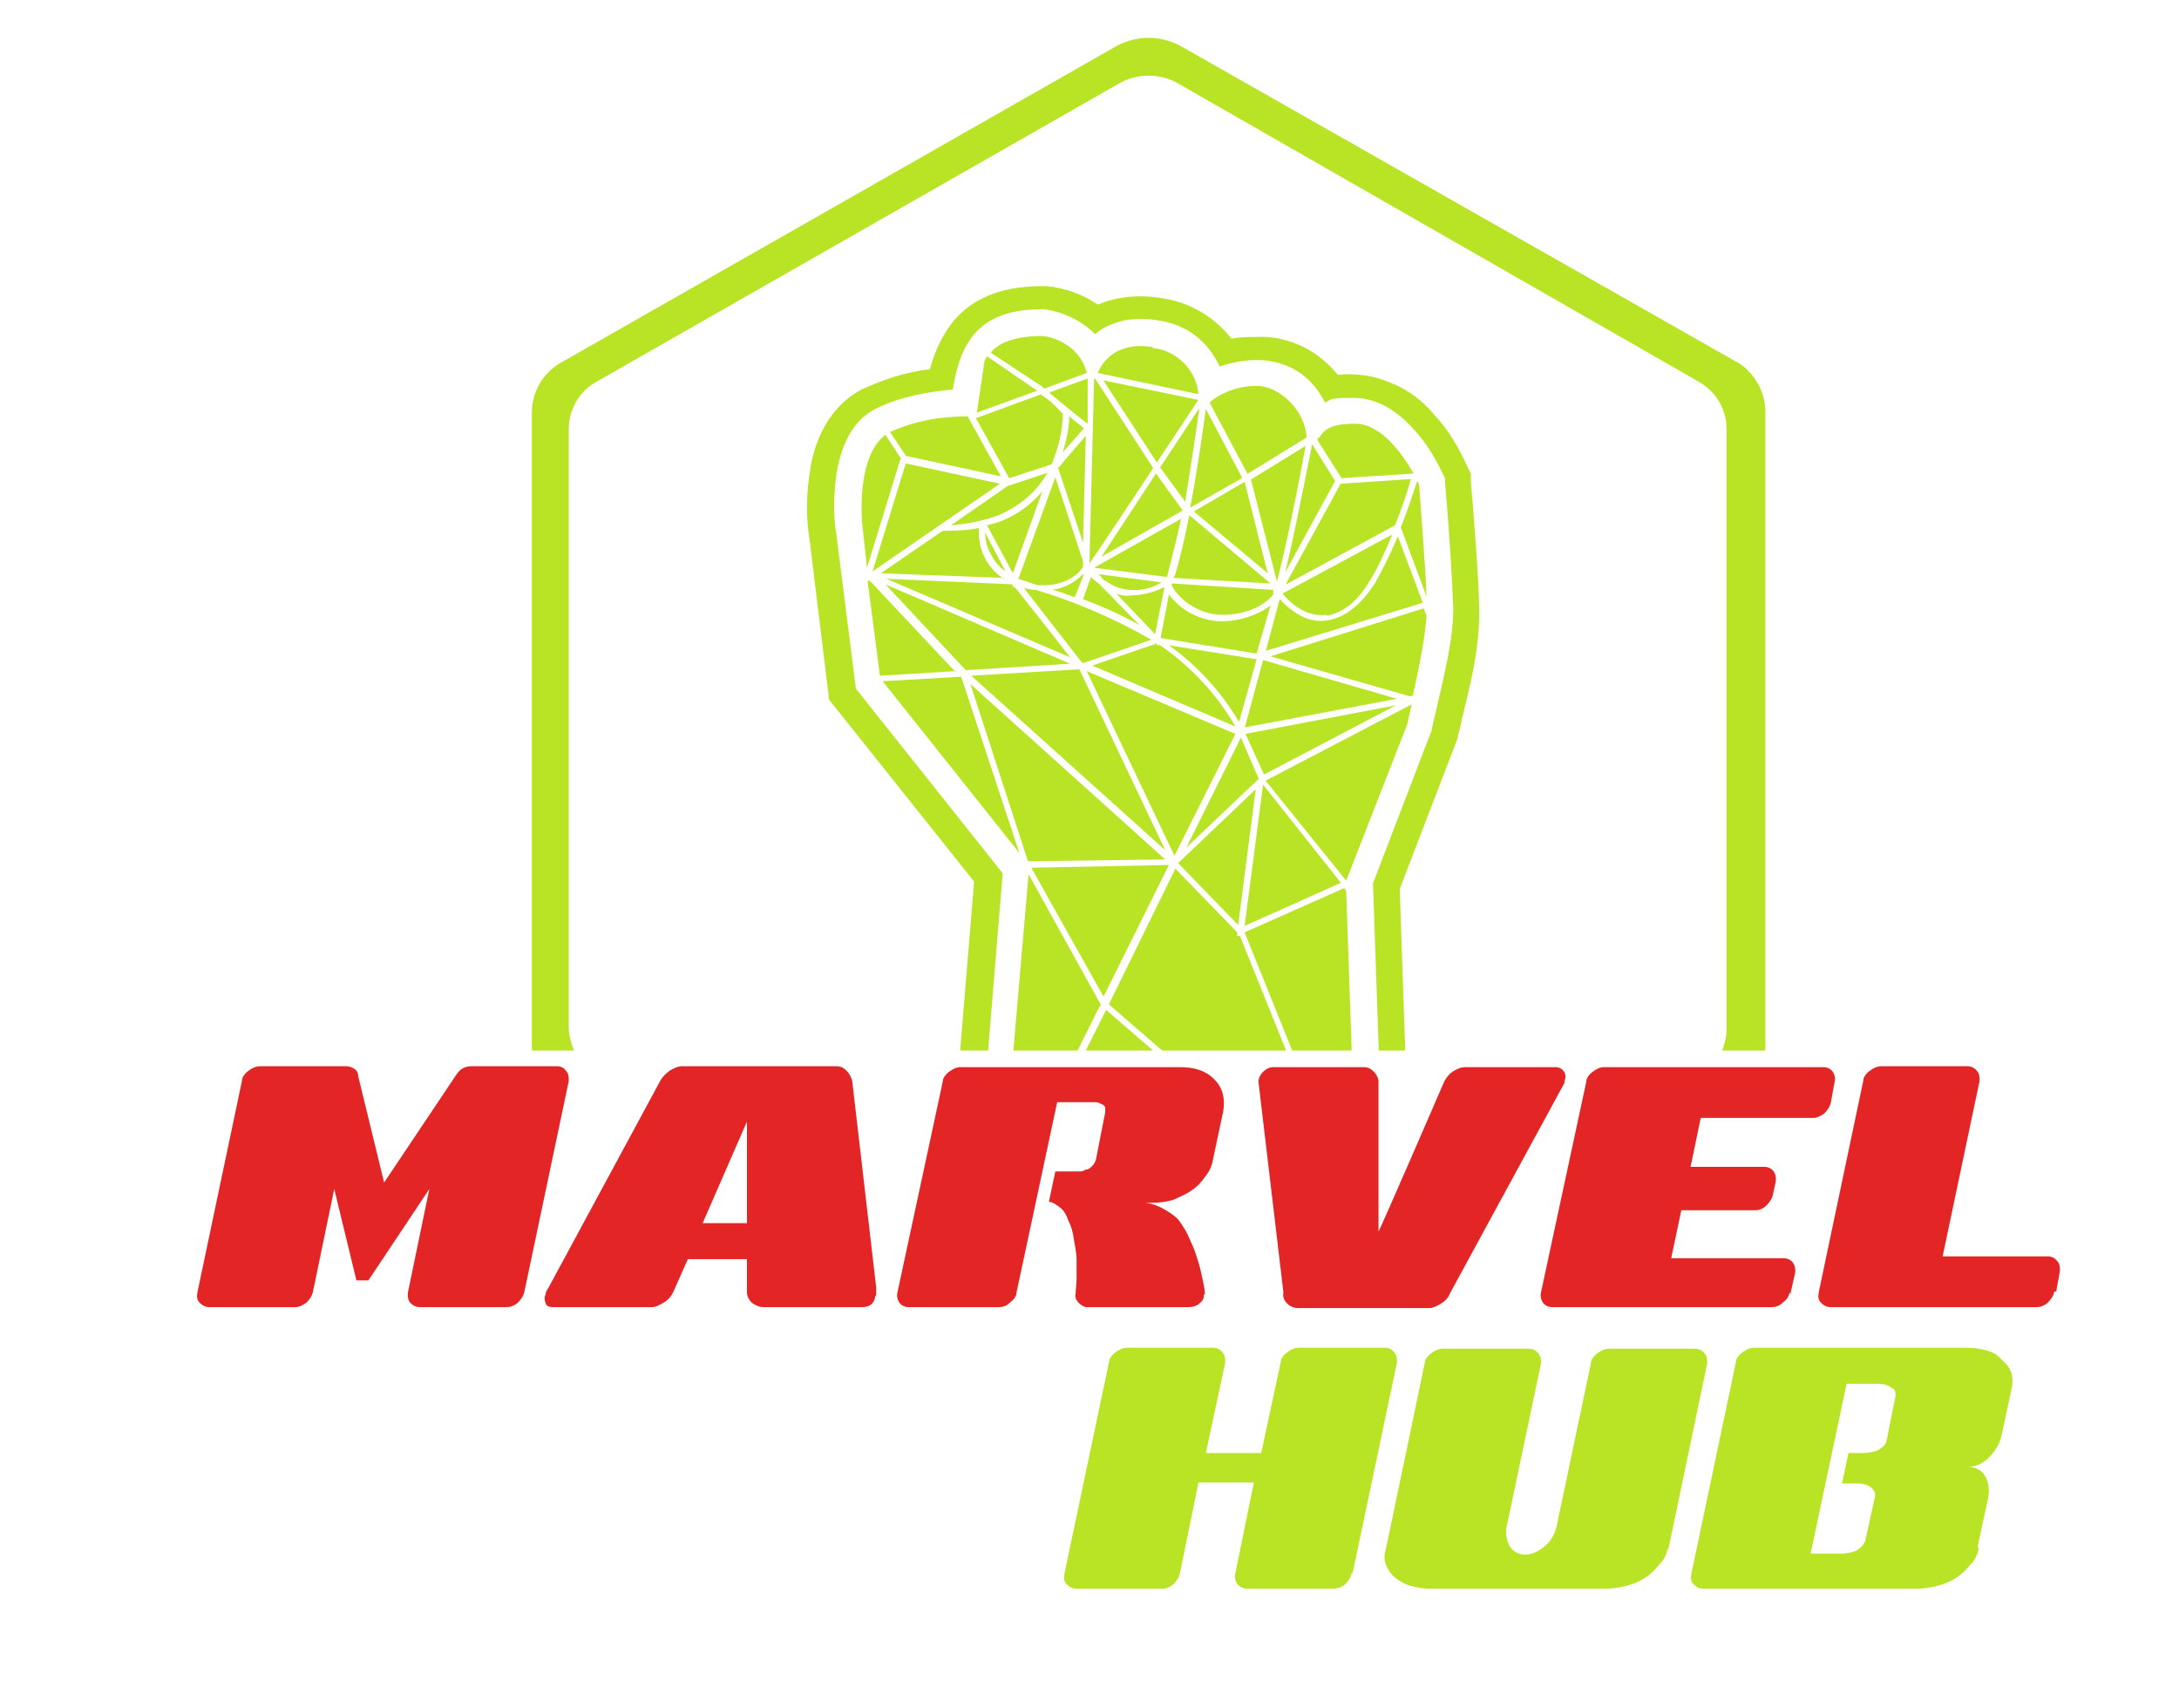 <?xml version="1.0" encoding="UTF-8"?>
<svg id="Layer_1" data-name="Layer 1" xmlns="http://www.w3.org/2000/svg" xmlns:xlink="http://www.w3.org/1999/xlink" version="1.1" viewBox="0 0 236 185">
  <defs>
    <style>
      .cls-1 {
        clip-path: url(#clippath);
      }

      .cls-2 {
        fill: none;
      }

      .cls-2, .cls-3, .cls-4, .cls-5 {
        stroke-width: 0px;
      }

      .cls-3 {
        fill-rule: evenodd;
      }

      .cls-3, .cls-4 {
        fill: #b9e425;
      }

      .cls-5 {
        fill: #e42525;
      }
    </style>
    <clipPath id="clippath">
      <rect class="cls-2" x="50.5" y="4.1" width="145.8" height="109.7"/>
    </clipPath>
  </defs>
  <g class="cls-1">
    <g id="mask0_413_52" data-name="mask0 413 52">
      <path class="cls-3" d="M120.9,5c1.1-.6,2.3-.9,3.5-.9s2.4.3,3.5.9l60,34.1c1,.5,1.8,1.3,2.4,2.3.6,1,.9,2.1.9,3.2v68.7c0,2.2-1.2,4.4-3.3,5.5l-60,34.1c-1.1.6-2.3.9-3.5.9s-2.4-.3-3.5-.9l-60-34.1c-1-.5-1.8-1.3-2.4-2.3-.6-1-.9-2.1-.9-3.2V44.7c0-2.2,1.2-4.4,3.3-5.5L120.9,5ZM121.1,9.1c1-.6,2.1-.9,3.3-.9s2.3.3,3.3.9l56.2,32.2c2,1.1,3.1,3.1,3.1,5.2v64.9c0,1.1-.3,2.1-.8,3.1-.6.9-1.3,1.7-2.3,2.2l-31,17.8-1.3-38.2,6.3-16.4v-.3c.1,0,.5-2,.5-2,.9-3.6,1.9-7.7,1.8-11.7,0-2.6-.6-10.4-.9-13.7v-.9s-.4-.8-.4-.8c-.9-2-2-3.9-3.5-5.5-1.2-1.5-2.9-2.8-4.7-3.5-1.8-.8-3.8-1.1-5.8-.9-1.1-1.3-2.4-2.4-3.9-3.1-1.5-.7-3.2-1.1-4.9-1-.9,0-1.8,0-2.7.2-1.9-2.4-4.6-4-7.6-4.4-2.3-.4-4.8-.2-6.9.7-1.6-1.1-3.5-1.8-5.5-2h-.6c-3.8,0-6.9,1-9.1,3.3-1.5,1.6-2.4,3.6-3,5.7-2.6.3-5,1.1-7.4,2.2-4.1,2.2-5.3,6.6-5.6,9-.4,2.5-.4,5,0,7.4l2.1,17.2,15.7,19.7-3.5,42.5-37.2-21.3c-.9-.5-1.7-1.3-2.3-2.2-.5-.9-.8-2-.9-3V46.5c0-2.2,1.2-4.2,3.1-5.2L121.1,9.1h0ZM104.8,139.6l2.6,1.5.8-8.5,11.6-23.2,27.3,23.6h0l.2,4.7,2.8-1.7-1.4-40.3,6.4-16.7v-.2s.5-2.1.5-2.1c.8-3.6,1.8-7.3,1.8-10.9-.2-4.5-.5-9.1-.9-13.6v-.4s-.2-.4-.2-.4c-.8-1.7-1.8-3.4-3.1-4.8-1.3-1.5-3.6-3.5-6.6-3.5s-2.3.2-3.1.5c-.7-1.4-1.7-2.6-3-3.4-1.3-.8-2.8-1.2-4.4-1.2-1.4,0-2.8.3-4,.7-.6-1.3-1.5-2.5-2.7-3.4-1.2-.9-2.6-1.4-4-1.6-1.2-.2-2.4-.2-3.6,0-1.2.3-2.3.7-3.2,1.5-1.5-1.5-3.4-2.4-5.5-2.7h-.3c-6.6,0-8.8,3.4-9.6,8.7-2.4.2-5.6.7-8.4,2.1-2.9,1.5-3.8,4.7-4.2,7-.3,2.2-.4,4.4,0,6.7l2.1,16.6,15.9,20-3.7,44.9h0ZM119.1,109l-10.8,21.7,3.1-36,7.8,14.1v.2ZM104.1,73.3l6.3,19.1-14.8-18.6,8.6-.5ZM103.6,72.7l-8.3.5-1.3-10v-.3c0,0,.2,0,.2,0l9.3,9.9ZM97.5,49.8l-3.6,11.7-.4-3.7c-.4-2.8-.4-8.6,2.4-10.7l1.7,2.6h0ZM98.2,49.5l-1.8-2.7c2.6-1.2,5.5-1.7,8.4-1.7l3.6,6.5-10.2-2.2ZM112.4,42.3l-6.6,2.4.8-5.4c0-.3.2-.5.3-.7l5.4,3.7ZM112.8,36.4c-3,0-4.7.8-5.5,1.8l5.6,3.7.2.2,4.6-1.7c-.7-2.9-3.5-3.9-4.8-4ZM118.5,41h0l-.5,19.7v.3c.1,0,6.9-10.3,6.9-10.3l-6.3-9.7h0ZM124.9,37.6c-3.7-.6-5.4,1.3-6,2.8l10.9,2.3c-.1-1.3-.7-2.5-1.6-3.4-.9-.9-2.1-1.5-3.4-1.6h0ZM135.1,51.3l-4.1-7.7c.8-.7,2.6-1.8,5.1-1.8s5.3,2.7,5.4,5.6l-6.5,4h0ZM143,47.3l-.3.2v.2c0,0,2.6,4.1,2.6,4.1l7.8-.5c-1.3-2.3-3.6-5.4-6.3-5.4s-3.2.6-3.8,1.3h0ZM151.7,57.2c.7-1.8,1.3-3.6,1.8-5.1l.2.4c.2,3,.7,9,.8,12.1l-2.8-7.5h0ZM154.2,65.9l.3.8c-.1,2-.8,5.7-1.5,8.7h-.4c0,0-15-4.3-15-4.3l16.6-5.2ZM137.2,84.5l15.7-8.2-.5,2.2-6.6,16.9-8.7-10.8h0ZM145.6,96.2l.2.3,1.2,34.8-12.2-30.3,10.8-4.8ZM129.7,43.3l-10.2-2.1,5.8,8.9,4.5-6.8ZM119.3,60.3l5.9-9,2.9,4-8.8,5ZM118.1,62.5l1,.8,4.3,4.4c-2-1.1-4-2-6.1-2.8l.9-2.5h0ZM117.3,58.8l.3-11.6-3,3.5,2.7,8.1h0ZM112.9,53.2c-1.5,1.8-3.6,3.2-6,3.7l2.8,5.2,3.2-8.9ZM108.9,61.9c-.7-.5-1.2-1.1-1.6-1.9-.4-.7-.6-1.5-.6-2.3l2.2,4.2ZM110.3,62.7l4-11,3,9.1v.6c-.3.6-1.7,2-4.3,2h-.6s-2.1-.7-2.1-.7ZM109.6,63.3l.2.4v-.2c.1,0,6.1,7.7,6.1,7.7l-19.9-8.5,13.7.6ZM117.4,62.2l-1,2.5c-.8-.3-1.6-.6-2.4-.8,1.3-.2,2.4-.8,3.3-1.7h0ZM125.3,69.8l.2.2v-.2c3.4,2.3,6.3,5.4,8.3,8.9l-15.5-6.6,7-2.4ZM125.7,69.1l.9-4.7c.7.9,1.5,1.6,2.5,2.1,1,.5,2.1.8,3.2.8,1.9,0,3.8-.6,5.3-1.7l-1.5,5.2-10.5-1.7h0ZM126.1,63.7l-1,5-4.2-4.4c.5.2,1,.3,1.5.2,1.3,0,2.5-.3,3.7-.9ZM125.8,63.1c-1,.6-2.2.9-3.3.8-1,0-2-.4-2.8-1h-.1c0,0-.6-.7-.6-.7l6.9.9ZM126.4,62.5l-7.9-1,9.4-5.3c-.4,2.1-1,4.2-1.5,6.3ZM126.9,63.4c.5,1,1.4,1.8,2.3,2.3,1,.6,2.1.9,3.2.9,3,0,4.8-1.3,5.5-2.2v-.5c-.1,0-11-.7-11-.7v.2s0,0,0,0ZM137.5,63.2l-10.4-.6.2-.4c.6-2.1,1.1-4.2,1.5-6.4l8.8,7.4ZM125.6,50.7l4.3-6.5c-.4,3-1,6.7-1.5,9.9v.3c0,0-2.7-3.7-2.7-3.7ZM119.6,108.1l-7.9-14.1,14.9-.3-7.1,14.3h0ZM111.4,93.3l14.8-.2-21.1-19,6.2,19.1h0ZM145.2,95.6l-8.4-10.6-2,15.3,10.5-4.7ZM136,85.5l-8.4,8,6.5,6.7,1.9-14.7ZM134,101l-6.7-6.9-7.2,14.7,26.4,22.9-12.2-30.3h-.3c0,.1,0-.3,0-.3ZM151.2,76.4l-14.3,7.5-2-4.4,16.3-3.1ZM136.3,84.3l-1.9-4.4-5.9,11.9,7.9-7.5h0ZM136.1,71.4l-1.9,6.8c-1.9-3.2-4.5-6.1-7.6-8.3l9.4,1.5h0ZM124.7,69.3c-4-2.3-8.2-4.1-12.5-5.4-.4,0-.9-.1-1.3-.2l6.3,8.1h.1c0,0,.1,0,.1,0l7.3-2.5h0ZM154.1,65.3l-2.7-7.2c-.8,1.9-1.7,3.7-2.5,5.1-1.4,2.2-3.2,3.7-5.1,4-1.8.3-3.5-.5-5.2-2.3l-1.5,5.6,17-5.2ZM126.2,92.1l-21-18.9,11.7-.7,9.3,19.6h0ZM104.5,72.6l11.4-.7-20-8.6,8.7,9.3ZM134.8,78.9l2-7.4,14.5,4.2-16.5,3.1ZM127.2,92.7l6.6-13.2-16.1-6.8,9.5,20ZM108.7,62.6l-13.3-.5,6.7-4.6h0c1,0,2.4,0,3.9-.3,0,1.1.1,2.1.6,3.1.5,1,1.2,1.8,2.1,2.4M134.5,51.7l-3.9-7.4c-.5,3.6-1,7.1-1.7,10.7l5.6-3.2ZM129.3,55.4l5.5-3.2,2.5,9.9-8-6.7ZM135.4,52l6-3.7c-.8,4.5-2.2,11.3-3.1,14.7h0s-2.8-11-2.8-11h0ZM142.1,48.2c-.8,4-2,10.1-2.9,13.8l5.4-9.9-2.5-4h0ZM139.3,63.3l11.8-6.4c.7-1.8,1.3-3.5,1.7-5l-7.6.5-5.9,10.8h0ZM113.7,42.5l4.1-1.5v4.9c-.1,0-4.1-3.3-4.1-3.3h0ZM115.1,49l2.3-2.6-1.6-1.3c0,1.5-.4,2.9-.7,3.9ZM112.8,42.8h0c.5.3.9.6,1.3,1l1,1c0,1.9-.5,3.8-1.2,5.5l-4.6,1.5-3.6-6.5,7.1-2.6h0ZM113.5,51.1c-1.3,2.4-3.3,3.8-5.3,4.7-1.9.7-3.8,1-5.2,1.1l6.2-4.3h.1l4.2-1.4h0ZM143.7,66.6c-1.5.2-3.2-.4-4.8-2.3l11.9-6.4c-.8,1.9-1.6,3.7-2.5,5.1-1.3,2.2-2.9,3.4-4.6,3.7h0ZM108.3,52.4l-10.2-2.2-3.6,11.7,13.8-9.5Z"/>
    </g>
  </g>
  <path class="cls-5" d="M222.5,139.9c-.1.5-.4.9-.7,1.2s-.8.5-1.2.5h-22.3c-.5,0-.8-.2-1.1-.5s-.3-.7-.2-1.2l4.8-22.8c0-.4.3-.8.7-1.1.4-.3.8-.5,1.3-.5h9.3c.4,0,.8.2,1,.5.3.3.3.7.3,1.1l-4,19h11.4c.4,0,.8.2,1,.5.3.3.3.7.3,1.1l-.4,2.2Z"/>
  <path class="cls-5" d="M193.8,140c0,.4-.3.8-.7,1.1-.3.3-.7.5-1.2.5h-23.8c-.4,0-.8-.2-1-.5-.2-.3-.3-.7-.2-1.1l4.9-22.8c0-.4.3-.8.7-1.1.4-.3.8-.5,1.2-.5h23.8c.4,0,.8.2,1,.5.2.3.3.7.2,1.1l-.4,2.2c-.1.5-.4.9-.7,1.2-.4.3-.8.5-1.2.5h-12.2l-1.1,5.3h8c.4,0,.8.2,1,.5s.3.7.2,1.2l-.3,1.4c-.1.4-.4.8-.7,1.1-.3.3-.7.5-1.2.5h-8l-1.1,5.2h12.2c.4,0,.8.2,1,.5s.3.7.2,1.2l-.5,2.2Z"/>
  <path class="cls-5" d="M169.5,117.2l-12.4,22.8c-.2.5-.5.9-1,1.2s-.9.5-1.3.5h-14.2c-.5,0-.9-.2-1.2-.5-.3-.3-.5-.7-.4-1.2l-2.7-22.8c0-.4.2-.8.5-1.1.3-.3.7-.5,1.1-.5h9.8c.5,0,.8.2,1.1.5.3.3.5.7.5,1.1v16.2c.1,0,7.1-16.2,7.1-16.2.2-.4.5-.8.9-1.1.5-.3.9-.5,1.4-.5h9.8c.4,0,.7.2.9.5.2.3.2.7,0,1.1Z"/>
  <path class="cls-5" d="M130.4,140.2c0,.4-.1.7-.5,1-.3.3-.8.4-1.2.4h-11c-.3,0-.6-.2-.9-.5-.3-.3-.4-.7-.3-1,0-.4.1-1,.1-1.6,0-.7,0-1.4,0-2.1,0-.7-.2-1.5-.3-2.2-.1-.8-.3-1.4-.6-2-.2-.6-.5-1.1-.9-1.4s-.8-.6-1.2-.6l.7-3.3h2.5c.3,0,.5,0,.8-.2.3,0,.5-.2.7-.4.2-.2.3-.4.4-.7l1-5.1c0-.2,0-.4,0-.5,0-.2-.2-.3-.4-.4-.2-.1-.4-.2-.6-.2-.2,0-.4,0-.6,0h-3.6l-4.4,20.6c0,.4-.3.8-.7,1.1-.3.3-.7.5-1.2.5h-9.8c-.4,0-.8-.2-1-.5-.2-.3-.3-.7-.2-1.1l4.9-22.8c0-.4.3-.8.7-1.1.4-.3.8-.5,1.2-.5h23.8c1.6,0,2.8.4,3.7,1.3.9.9,1.2,2,1,3.4l-1.1,5.2c-.1.7-.4,1.4-.9,2-.4.6-.9,1.1-1.5,1.5-.6.4-1.3.7-2,1-.7.2-1.5.3-2.3.3h-.6c.8.1,1.5.4,2,.7.5.3,1,.6,1.4,1,.3.3.6.8.9,1.3s.5,1.1.8,1.7c.4,1,.7,2,.9,2.9.2,1,.4,1.7.4,2.3Z"/>
  <path class="cls-5" d="M94.8,140.4c-.1.8-.6,1.2-1.4,1.2h-10.7c-.5,0-.9-.2-1.3-.5-.3-.3-.5-.7-.5-1.1v-3.6h-6.4l-1.6,3.6c-.2.4-.5.8-1,1.1-.5.3-.9.5-1.3.5h-10.7c-.4,0-.7-.1-.8-.4-.1-.3-.2-.6,0-1,0-.2.1-.4.3-.7l12.1-22.4c.2-.4.6-.8,1-1.1.5-.3.9-.5,1.4-.5h16.7c.5,0,.8.2,1.1.5.3.3.5.7.6,1.1l2.6,22.4c0,.3,0,.5,0,.8ZM80.9,132.5v-11c0,0-4.8,11-4.8,11h4.8Z"/>
  <path class="cls-5" d="M56.8,139.9c-.1.5-.4.9-.7,1.2s-.8.5-1.3.5h-9.3c-.5,0-.8-.2-1.1-.5-.2-.3-.3-.7-.2-1.2l2.3-11.1-6.6,9.9h-1.3l-2.4-9.9-2.3,11.1c-.1.5-.4.9-.7,1.2-.4.3-.8.5-1.2.5h-9.3c-.5,0-.8-.2-1.1-.5-.3-.3-.3-.7-.2-1.2l4.8-22.8c0-.4.3-.8.7-1.1.4-.3.8-.5,1.3-.5h9.3c.3,0,.6.1.9.3s.4.5.4.8l2.8,11.5,7.7-11.5c.2-.3.4-.6.7-.8.3-.2.7-.3,1-.3h9.3c.5,0,.8.2,1,.5.3.3.3.7.3,1.1l-4.8,22.8Z"/>
  <path class="cls-4" d="M214.3,167.8c-.1.6-.4,1.2-.9,1.7-.4.5-.9,1-1.5,1.4-.6.4-1.3.7-2.1.9-.8.2-1.5.3-2.3.3h-23c-.5,0-.8-.2-1.1-.5s-.3-.7-.2-1.2l4.8-22.8c0-.4.3-.8.7-1.1.4-.3.8-.5,1.3-.5h23c.8,0,1.5.1,2.2.3.7.2,1.2.5,1.6,1,.5.4.8.8,1,1.3.2.5.2,1.1.1,1.7l-1.1,5.1c-.2,1-.7,1.8-1.4,2.5-.7.7-1.5,1-2.3,1,.8,0,1.5.3,1.9,1,.4.7.5,1.5.3,2.5l-1.1,5.1ZM202,167l1.1-5c0-.3-.1-.6-.5-.9-.4-.3-.9-.4-1.6-.4h-1.5l.7-3.3h1.5c.6,0,1.2-.1,1.7-.3.5-.3.8-.6.9-.9l1-5c0-.4,0-.7-.5-.9-.4-.3-.9-.4-1.6-.4h-3.2l-3.9,18.4h3.2c.6,0,1.2-.1,1.7-.3.5-.3.8-.6.9-.9Z"/>
  <path class="cls-4" d="M180.6,167.8c-.1.6-.4,1.2-.9,1.7-.4.5-.9,1-1.5,1.4-.6.4-1.3.7-2.1.9-.8.2-1.5.3-2.3.3h-18.8c-.8,0-1.5-.1-2.2-.3-.7-.2-1.2-.5-1.7-.9-.5-.4-.8-.9-1-1.4-.2-.5-.2-1.1,0-1.7l4.2-20.1c0-.4.3-.8.7-1.1.4-.3.8-.5,1.3-.5h9.3c.4,0,.8.2,1,.5.3.3.3.7.3,1.1l-3.7,17.6c-.2.8,0,1.6.3,2.2.4.6,1,.9,1.7.9s1.4-.3,2.1-.9c.7-.6,1.1-1.3,1.3-2.2l3.7-17.6c0-.4.3-.8.7-1.1.4-.3.8-.5,1.3-.5h9.3c.4,0,.8.2,1,.5.3.3.3.7.3,1.1l-4.2,20.1Z"/>
  <path class="cls-4" d="M146.4,170.4c-.1.5-.4.9-.7,1.2s-.8.5-1.3.5h-9.3c-.5,0-.8-.2-1.1-.5-.2-.3-.3-.7-.2-1.2l2-9.8h-6l-2,9.8c-.1.5-.4.9-.7,1.2s-.8.5-1.2.5h-9.3c-.5,0-.8-.2-1.1-.5-.3-.3-.3-.7-.2-1.2l4.8-22.8c0-.4.3-.8.7-1.1.4-.3.8-.5,1.3-.5h9.3c.4,0,.8.2,1,.5.3.3.3.7.3,1.1l-2.1,9.8h6l2.1-9.8c0-.4.3-.8.7-1.1.4-.3.8-.5,1.3-.5h9.3c.5,0,.8.2,1,.5.3.3.3.7.3,1.1l-4.8,22.8Z"/>
</svg>